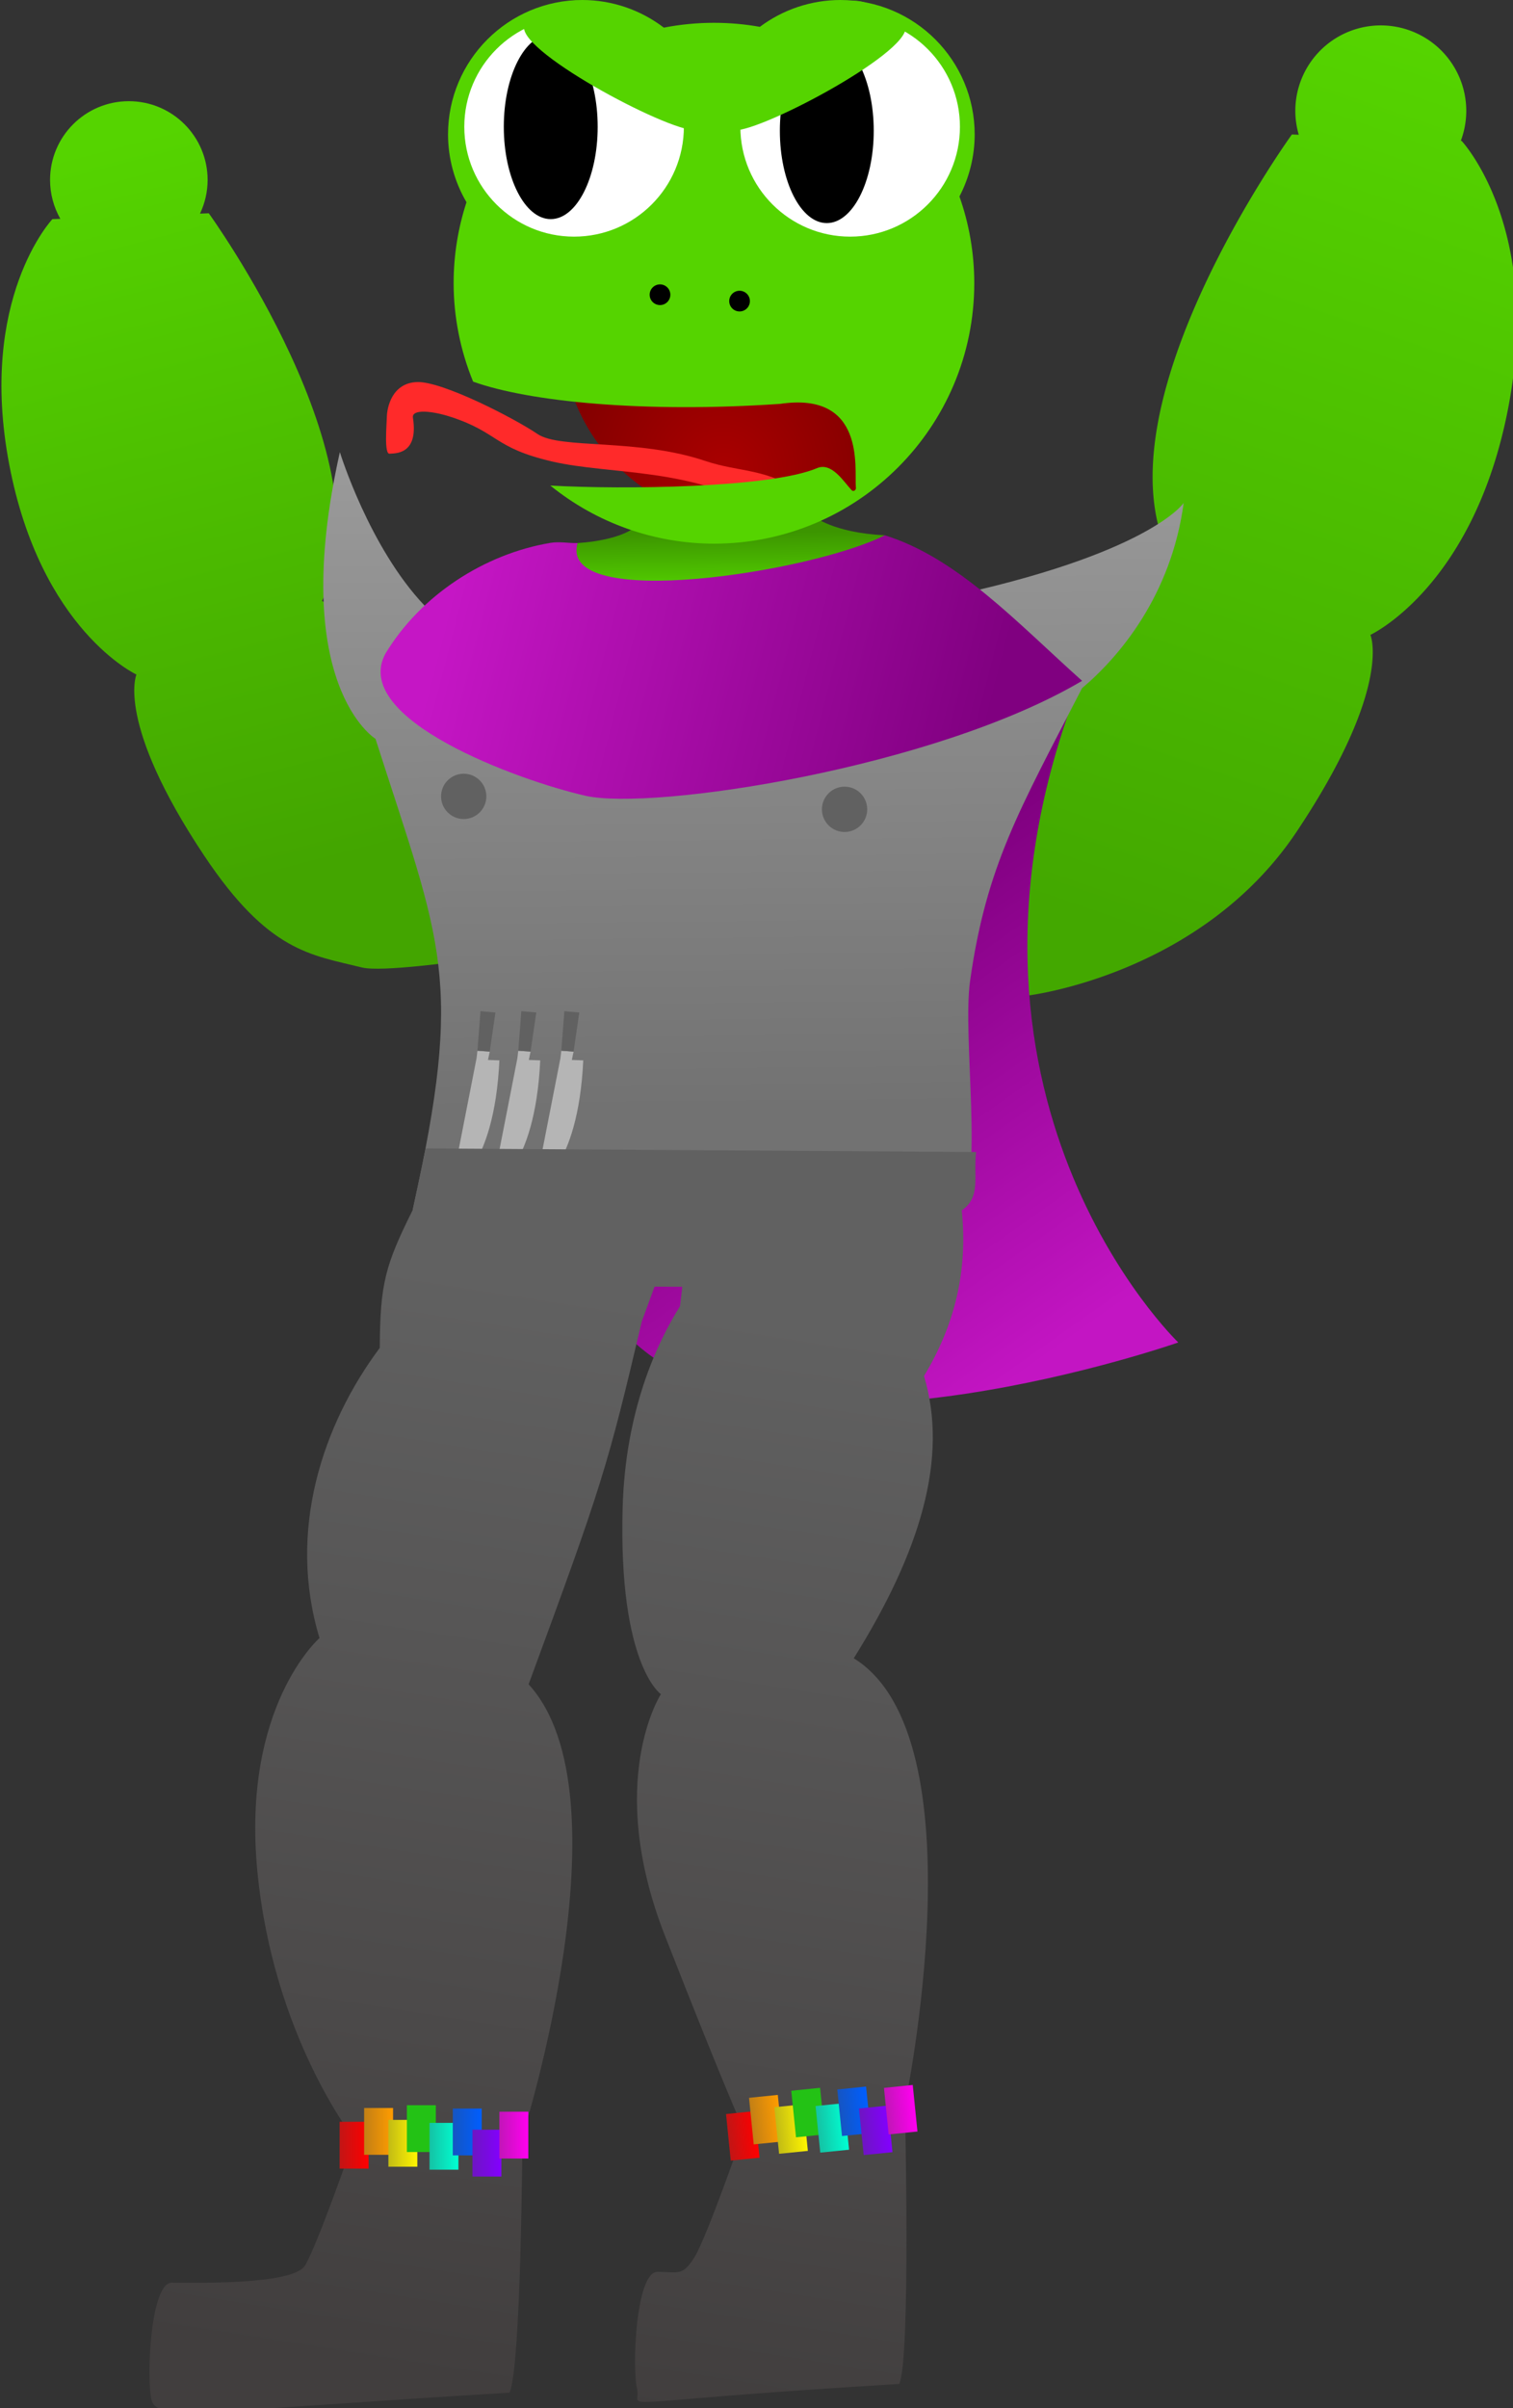 <?xml version="1.0" encoding="UTF-8" standalone="no"?>
<!-- Created with Inkscape (http://www.inkscape.org/) -->

<svg
   xmlns:dc="http://purl.org/dc/elements/1.1/"
   xmlns:cc="http://creativecommons.org/ns#"
   xmlns:rdf="http://www.w3.org/1999/02/22-rdf-syntax-ns#"
   xmlns:svg="http://www.w3.org/2000/svg"
   xmlns="http://www.w3.org/2000/svg"
   xmlns:xlink="http://www.w3.org/1999/xlink"
   xmlns:sodipodi="http://sodipodi.sourceforge.net/DTD/sodipodi-0.dtd"
   xmlns:inkscape="http://www.inkscape.org/namespaces/inkscape"
   width="1363.665"
   height="2169.469"
   viewBox="0 0 360.803 574.005"
   version="1.1"
   id="svg8"
   inkscape:version="0.92+devel unknown"
   sodipodi:docname="frog sensei angry.svg"
   inkscape:export-filename="/home/mbrickn/Projects/Operation-Ohio/game/images/characters/frog sensei/frog sensei angry.png"
   inkscape:export-xdpi="90"
   inkscape:export-ydpi="90">
  <rect x="0" y="0" width="360.803" height="574.005" fill="#333333" stroke="none"/>
  <title
     id="title4316">Frog Sensei</title>
  <defs
     id="defs2">
    <linearGradient
       inkscape:collect="always"
       id="linearGradient4641">
      <stop
         style="stop-color:#aa0000;stop-opacity:1;"
         offset="0"
         id="stop4637" />
      <stop
         style="stop-color:#7b0000;stop-opacity:1"
         offset="1"
         id="stop4639" />
    </linearGradient>
    <linearGradient
       inkscape:collect="always"
       id="linearGradient4633">
      <stop
         style="stop-color:#727272;stop-opacity:1;"
         offset="0"
         id="stop4629" />
      <stop
         style="stop-color:#a4a4a4;stop-opacity:1"
         offset="1"
         id="stop4631" />
    </linearGradient>
    <linearGradient
       inkscape:collect="always"
       id="linearGradient4623">
      <stop
         style="stop-color:#616161;stop-opacity:1;"
         offset="0"
         id="stop4619" />
      <stop
         style="stop-color:#413e3e;stop-opacity:1"
         offset="1"
         id="stop4621" />
    </linearGradient>
    <linearGradient
       inkscape:collect="always"
       id="linearGradient4614">
      <stop
         style="stop-color:#800080;stop-opacity:1;"
         offset="0"
         id="stop4610" />
      <stop
         style="stop-color:#c315c3;stop-opacity:1"
         offset="1"
         id="stop4612" />
    </linearGradient>
    <linearGradient
       inkscape:collect="always"
       id="linearGradient4606">
      <stop
         style="stop-color:#55d400;stop-opacity:1;"
         offset="0"
         id="stop4602" />
      <stop
         style="stop-color:#43a800;stop-opacity:1"
         offset="1"
         id="stop4604" />
    </linearGradient>
    <linearGradient
       inkscape:collect="always"
       id="linearGradient4598">
      <stop
         style="stop-color:#55d400;stop-opacity:1;"
         offset="0"
         id="stop4594" />
      <stop
         style="stop-color:#43a500;stop-opacity:1"
         offset="1"
         id="stop4596" />
    </linearGradient>
    <linearGradient
       inkscape:collect="always"
       id="linearGradient4578">
      <stop
         style="stop-color:#800080;stop-opacity:1;"
         offset="0"
         id="stop4574" />
      <stop
         style="stop-color:#c516c5;stop-opacity:1"
         offset="1"
         id="stop4576" />
    </linearGradient>
    <linearGradient
       inkscape:collect="always"
       id="linearGradient4570">
      <stop
         style="stop-color:#3c9500;stop-opacity:1;"
         offset="0"
         id="stop4566" />
      <stop
         style="stop-color:#55d400;stop-opacity:1"
         offset="1"
         id="stop4568" />
    </linearGradient>
    <linearGradient
       inkscape:collect="always"
       id="linearGradient4377">
      <stop
         style="stop-color:#c215b8;stop-opacity:1;"
         offset="0"
         id="stop4373" />
      <stop
         style="stop-color:#ff00f0;stop-opacity:1"
         offset="1"
         id="stop4375" />
    </linearGradient>
    <linearGradient
       inkscape:collect="always"
       id="linearGradient4369">
      <stop
         style="stop-color:#6e15c2;stop-opacity:1;"
         offset="0"
         id="stop4365" />
      <stop
         style="stop-color:#8300ff;stop-opacity:1"
         offset="1"
         id="stop4367" />
    </linearGradient>
    <linearGradient
       inkscape:collect="always"
       id="linearGradient4361">
      <stop
         style="stop-color:#1555c2;stop-opacity:1;"
         offset="0"
         id="stop4357" />
      <stop
         style="stop-color:#005eff;stop-opacity:1"
         offset="1"
         id="stop4359" />
    </linearGradient>
    <linearGradient
       inkscape:collect="always"
       id="linearGradient4353">
      <stop
         style="stop-color:#15c2a4;stop-opacity:1;"
         offset="0"
         id="stop4349" />
      <stop
         style="stop-color:#00ffd3;stop-opacity:1"
         offset="1"
         id="stop4351" />
    </linearGradient>
    <linearGradient
       inkscape:collect="always"
       id="linearGradient4345">
      <stop
         style="stop-color:#23c215;stop-opacity:1;"
         offset="0"
         id="stop4341" />
      <stop
         style="stop-color:#23c215;stop-opacity:1"
         offset="1"
         id="stop4343" />
    </linearGradient>
    <linearGradient
       inkscape:collect="always"
       id="linearGradient4337">
      <stop
         style="stop-color:#c2bb15;stop-opacity:1;"
         offset="0"
         id="stop4333" />
      <stop
         style="stop-color:#fff500;stop-opacity:1"
         offset="1"
         id="stop4335" />
    </linearGradient>
    <linearGradient
       inkscape:collect="always"
       id="linearGradient4329">
      <stop
         style="stop-color:#c27f15;stop-opacity:1;"
         offset="0"
         id="stop4325" />
      <stop
         style="stop-color:#ff9c00;stop-opacity:1"
         offset="1"
         id="stop4327" />
    </linearGradient>
    <linearGradient
       inkscape:collect="always"
       id="linearGradient4321">
      <stop
         style="stop-color:#c21515;stop-opacity:1;"
         offset="0"
         id="stop4317" />
      <stop
         style="stop-color:#ff0000;stop-opacity:1"
         offset="1"
         id="stop4319" />
    </linearGradient>
    <linearGradient
       inkscape:collect="always"
       xlink:href="#linearGradient4321"
       id="linearGradient4323"
       x1="300.213"
       y1="520.477"
       x2="307.115"
       y2="520.477"
       gradientUnits="userSpaceOnUse" />
    <linearGradient
       inkscape:collect="always"
       xlink:href="#linearGradient4329"
       id="linearGradient4331"
       x1="306.055"
       y1="517.184"
       x2="312.957"
       y2="517.184"
       gradientUnits="userSpaceOnUse" />
    <linearGradient
       inkscape:collect="always"
       xlink:href="#linearGradient4337"
       id="linearGradient4339"
       x1="311.842"
       y1="520.024"
       x2="318.744"
       y2="520.024"
       gradientUnits="userSpaceOnUse" />
    <linearGradient
       inkscape:collect="always"
       xlink:href="#linearGradient4345"
       id="linearGradient4347"
       x1="316.255"
       y1="516.522"
       x2="323.157"
       y2="516.522"
       gradientUnits="userSpaceOnUse" />
    <linearGradient
       inkscape:collect="always"
       xlink:href="#linearGradient4353"
       id="linearGradient4355"
       x1="321.643"
       y1="520.735"
       x2="328.545"
       y2="520.735"
       gradientUnits="userSpaceOnUse" />
    <linearGradient
       inkscape:collect="always"
       xlink:href="#linearGradient4361"
       id="linearGradient4363"
       x1="327.199"
       y1="517.324"
       x2="334.101"
       y2="517.324"
       gradientUnits="userSpaceOnUse" />
    <linearGradient
       inkscape:collect="always"
       xlink:href="#linearGradient4369"
       id="linearGradient4371"
       x1="331.885"
       y1="522.364"
       x2="338.787"
       y2="522.364"
       gradientUnits="userSpaceOnUse" />
    <linearGradient
       inkscape:collect="always"
       xlink:href="#linearGradient4377"
       id="linearGradient4379"
       x1="338.308"
       y1="518.07"
       x2="345.21"
       y2="518.07"
       gradientUnits="userSpaceOnUse" />
    <linearGradient
       gradientTransform="translate(38.405,35.103)"
       inkscape:collect="always"
       xlink:href="#linearGradient4321"
       id="linearGradient4323-3"
       x1="300.213"
       y1="520.477"
       x2="307.115"
       y2="520.477"
       gradientUnits="userSpaceOnUse" />
    <linearGradient
       gradientTransform="translate(38.405,35.103)"
       inkscape:collect="always"
       xlink:href="#linearGradient4329"
       id="linearGradient4331-5"
       x1="306.055"
       y1="517.184"
       x2="312.957"
       y2="517.184"
       gradientUnits="userSpaceOnUse" />
    <linearGradient
       gradientTransform="translate(38.405,35.103)"
       inkscape:collect="always"
       xlink:href="#linearGradient4337"
       id="linearGradient4339-6"
       x1="311.842"
       y1="520.024"
       x2="318.744"
       y2="520.024"
       gradientUnits="userSpaceOnUse" />
    <linearGradient
       gradientTransform="translate(38.405,35.103)"
       inkscape:collect="always"
       xlink:href="#linearGradient4345"
       id="linearGradient4347-1"
       x1="316.255"
       y1="516.522"
       x2="323.157"
       y2="516.522"
       gradientUnits="userSpaceOnUse" />
    <linearGradient
       gradientTransform="translate(38.405,35.103)"
       inkscape:collect="always"
       xlink:href="#linearGradient4353"
       id="linearGradient4355-0"
       x1="321.643"
       y1="520.735"
       x2="328.545"
       y2="520.735"
       gradientUnits="userSpaceOnUse" />
    <linearGradient
       gradientTransform="translate(38.405,35.103)"
       inkscape:collect="always"
       xlink:href="#linearGradient4361"
       id="linearGradient4363-6"
       x1="327.199"
       y1="517.324"
       x2="334.101"
       y2="517.324"
       gradientUnits="userSpaceOnUse" />
    <linearGradient
       gradientTransform="translate(38.405,35.103)"
       inkscape:collect="always"
       xlink:href="#linearGradient4369"
       id="linearGradient4371-2"
       x1="331.885"
       y1="522.364"
       x2="338.787"
       y2="522.364"
       gradientUnits="userSpaceOnUse" />
    <linearGradient
       gradientTransform="translate(38.405,35.103)"
       inkscape:collect="always"
       xlink:href="#linearGradient4377"
       id="linearGradient4379-8"
       x1="338.308"
       y1="518.07"
       x2="345.21"
       y2="518.07"
       gradientUnits="userSpaceOnUse" />
    <linearGradient
       inkscape:collect="always"
       xlink:href="#linearGradient4570"
       id="linearGradient4572"
       x1="389.286"
       y1="147.41"
       x2="389.446"
       y2="161.728"
       gradientUnits="userSpaceOnUse" />
    <linearGradient
       inkscape:collect="always"
       xlink:href="#linearGradient4578"
       id="linearGradient4580"
       x1="454.565"
       y1="183.161"
       x2="326.747"
       y2="150.313"
       gradientUnits="userSpaceOnUse" />
    <linearGradient
       inkscape:collect="always"
       xlink:href="#linearGradient4598"
       id="linearGradient4600"
       x1="944.155"
       y1="1351.106"
       x2="1116.579"
       y2="694.894"
       gradientUnits="userSpaceOnUse" />
    <linearGradient
       inkscape:collect="always"
       xlink:href="#linearGradient4606"
       id="linearGradient4608"
       x1="2079.788"
       y1="1445.227"
       x2="1803.849"
       y2="647.943"
       gradientUnits="userSpaceOnUse" />
    <linearGradient
       inkscape:collect="always"
       xlink:href="#linearGradient4614"
       id="linearGradient4616"
       x1="407.296"
       y1="239.103"
       x2="471.869"
       y2="330.517"
       gradientUnits="userSpaceOnUse" />
    <linearGradient
       inkscape:collect="always"
       xlink:href="#linearGradient4623"
       id="linearGradient4625"
       x1="1439.215"
       y1="1209.397"
       x2="1285.772"
       y2="2186.641"
       gradientUnits="userSpaceOnUse" />
    <linearGradient
       inkscape:collect="always"
       xlink:href="#linearGradient4633"
       id="linearGradient4635"
       x1="1493.854"
       y1="1031.739"
       x2="1486.488"
       y2="298.703"
       gradientUnits="userSpaceOnUse" />
    <radialGradient
       inkscape:collect="always"
       xlink:href="#linearGradient4641"
       id="radialGradient4643"
       cx="391.772"
       cy="132.51"
       fx="391.772"
       fy="132.51"
       r="45.438"
       gradientUnits="userSpaceOnUse"
       gradientTransform="translate(9.867291e-5)" />
  </defs>
  <sodipodi:namedview
     id="base"
     pagecolor="#ffffff"
     bordercolor="#666666"
     borderopacity="1.0"
     inkscape:pageopacity="0.0"
     inkscape:pageshadow="2"
     inkscape:zoom="0.35"
     inkscape:cx="-682.7112"
     inkscape:cy="1389.0682"
     inkscape:document-units="mm"
     inkscape:current-layer="layer3"
     showgrid="false"
     inkscape:window-width="1920"
     inkscape:window-height="1016"
     inkscape:window-x="0"
     inkscape:window-y="0"
     inkscape:window-maximized="1"
     units="px"
     inkscape:pagecheckerboard="true"
     inkscape:document-rotation="0"
     fit-margin-top="0"
     fit-margin-left="0"
     fit-margin-right="0"
     fit-margin-bottom="0">
    <inkscape:grid
       type="xygrid"
       id="grid4485"
       originx="-219.224"
       originy="297.406" />
  </sodipodi:namedview>
  <g
     inkscape:label="Head"
     inkscape:groupmode="layer"
     id="layer1"
     transform="translate(-219.224,-20.401)"
     style="display:inline">
    <path
       style="display:inline;fill:url(#linearGradient4572);fill-opacity:1;stroke:none;stroke-width:0.382px;stroke-linecap:butt;stroke-linejoin:miter;stroke-opacity:1"
       d="m 356.962,149.837 c 0,0 11.889,-0.548 14.878,-5.08 9.16,2.796 41.363,-1.35 41.363,-1.35 0,0 4.509,3.958 17.006,4.582 -13.053,23.668 -64.925,19.233 -64.925,19.233 0,0 -12.979,-4.11 -8.321,-17.385 z"
       id="path4591"
       inkscape:connector-curvature="0" />
    <circle
       style="display:inline;fill:url(#radialGradient4643);fill-opacity:1;stroke:none;stroke-width:3.99;stroke-linecap:round;stroke-linejoin:round;stroke-miterlimit:4;stroke-dasharray:none;stroke-dashoffset:0;stroke-opacity:1;paint-order:stroke markers fill"
       id="path4535"
       cx="398.614"
       cy="99.404"
       r="45.438" />
  </g>
  <g
     inkscape:groupmode="layer"
     id="layer3"
     inkscape:label="Body"
     style="display:inline"
     transform="translate(-219.224,-9.151)">
    <path
       style="fill:#ff2a2a;fill-opacity:1;stroke:none;stroke-width:0.585px;stroke-linecap:butt;stroke-linejoin:miter;stroke-opacity:1"
       d="m 402.546,131.463 c -18.058,-11.054 -37.649,-9.055 -51.648,-12.31 -13.999,-3.254 -12.7,-6.875 -24.143,-10.624 -4.383,-1.436 -9.399,-1.971 -9.059,0.2 1.427,9.124 -4.684,8.415 -5.534,8.567 -1.377,0.246 -0.733,-6.811 -0.682,-8.874 0.052,-2.063 1.172,-8.02 7.235,-8.206 6.063,-0.186 23.273,8.698 28.693,12.388 5.419,3.69 23.813,0.941 40.055,6.435 8.173,2.764 15.211,1.681 22.942,7.839 0.224,15.932 -2.749,3.973 -7.86,4.584 z"
       id="path4401"
       inkscape:connector-curvature="0"
       sodipodi:nodetypes="cscsccscscc" />
    <g
       id="g4512">
      <path
         id="circle4542"
         d="m 358.125,9.151 c -17.707,-2.2e-6 -32.062,14.355 -32.062,32.062 0.014,5.675 1.533,11.245 4.404,16.14 -1.988,6.079 -3.067,12.569 -3.068,19.311 0.014,8.046 1.594,16.013 4.649,23.457 13.308,4.777 40.665,7.516 73.2,5.297 20.428,-3.021 17.72,15.446 18.067,19.813 0.168,0.699 -0.53,1.266 -1.041,0.72 -1.827,-1.949 -4.711,-6.694 -8.197,-5.22 -11.196,4.734 -46.223,5.134 -63.614,4.157 11.036,8.946 24.807,13.837 39.014,13.855 34.285,-2.7e-4 62.078,-27.794 62.078,-62.078 -8e-5,-7.252 -1.248,-14.212 -3.534,-20.682 2.379,-4.56 3.625,-9.626 3.634,-14.77 0,-17.707 -14.355,-32.062 -32.062,-32.062 -6.911,0.012 -13.633,2.257 -19.165,6.4 -3.555,-0.633 -7.215,-0.964 -10.952,-0.964 -4.087,3.1e-5 -8.08,0.399 -11.947,1.153 -5.573,-4.26 -12.39,-6.575 -19.405,-6.589 z"
         style="display:inline;fill:#55d400;fill-opacity:1;stroke:none;stroke-width:5.452;stroke-linecap:round;stroke-linejoin:round;stroke-miterlimit:4;stroke-dasharray:none;stroke-dashoffset:0;stroke-opacity:1;paint-order:stroke markers fill"
         inkscape:connector-curvature="0"
         sodipodi:nodetypes="cccccccsscccccccccc" />
      <g
         id="g4584"
         transform="matrix(1,0,0,-1,0,399.759)">
        <path
           sodipodi:nodetypes="csscscccccccccc"
           inkscape:connector-curvature="0"
           style="fill:url(#linearGradient4600);fill-opacity:1;stroke:none;stroke-width:2.08px;stroke-linecap:butt;stroke-linejoin:miter;stroke-opacity:1"
           d="m 1241.314,609.484 c 0,0 -70.76,-10.049 -88.28,-5.721 -46.084,11.385 -84.247,13.935 -142.085,100.692 -79.825,119.738 -60.92,162.803 -60.92,162.803 0,0 -86.127,39.912 -114.486,189.059 -28.359,149.147 38.863,220.57 38.863,220.57 l 7.148,0.268 c -6.046,10.645 -9.233,22.675 -9.25,34.918 -6e-4,39.156 31.742,70.899 70.898,70.898 39.156,-5e-4 70.897,-31.743 70.896,-70.898 -0.026,-10.458 -2.365,-20.781 -6.85,-30.229 l 7.9,0.295 c 0,0 162.802,-224.772 101.883,-348.711 136.543,-66.171 210.065,-147.045 197.461,-261.531 -29.409,-34.661 -73.18,-62.412 -73.18,-62.412 z"
           transform="scale(0.265)"
           id="path4571" />
        <path
           style="fill:url(#linearGradient4608);fill-opacity:1;stroke:none;stroke-width:2.256px;stroke-linecap:butt;stroke-linejoin:miter;stroke-opacity:1"
           d="m 1751.355,578.408 c 0,0 -54.39,74.989 -86.295,112.592 -13.674,124.202 66.088,211.94 214.219,283.727 -66.089,134.457 110.529,378.303 110.529,378.303 l 6.191,-0.231 a 76.914,76.914 0 0 0 -3.103,21.43 76.914,76.914 0 0 0 76.914,76.914 76.914,76.914 0 0 0 76.914,-76.914 76.914,76.914 0 0 0 -4.896,-26.871 l 0.668,-0.025 c 0,0 72.926,-77.483 42.16,-239.287 -30.765,-161.804 -124.201,-205.103 -124.201,-205.103 0,0 20.51,-46.718 -66.09,-176.617 C 1907.766,596.425 1751.355,578.408 1751.355,578.408 Z"
           transform="scale(0.265)"
           id="path4569"
           inkscape:connector-curvature="0" />
      </g>
    </g>
    <path
       style="fill:url(#linearGradient4616);fill-opacity:1;stroke:none;stroke-width:0.382px;stroke-linecap:butt;stroke-linejoin:miter;stroke-opacity:1"
       d="m 316.629,158.672 c 0,0 18.512,139.611 54.765,171.236 36.253,31.625 128.813,-0.771 128.813,-0.771 0,0 -61.489,-58.904 -23.709,-156.737 3.782,-9.794 -55.259,7.079 -68.526,0.991 -40.732,-18.689 -91.342,-14.719 -91.342,-14.719 z"
       id="path4628"
       inkscape:connector-curvature="0"
       sodipodi:nodetypes="cscssc" />
    <path
       style="fill:url(#linearGradient4635);fill-opacity:1;stroke:none;stroke-width:4.934px;stroke-linecap:butt;stroke-linejoin:miter;stroke-opacity:1"
       d="m 1892.418,486.913 c 0,0 -30.798,46.469 -218.834,85.825 -110.229,23.071 -75.937,60.162 -28.691,86.912 -96.626,15.503 -210.62,35.307 -264.25,26.266 -43.067,-7.261 -78.6,-26.611 -107.908,-44.518 20.58,-21.857 -7.689,-3.846 -63.107,-61.836 -50.142,-52.469 -76.532,-138.359 -76.532,-138.359 -47.008,209.419 32.073,257.887 32.073,257.887 59.573,185.941 79.958,214.957 33.445,423.865 l 491.953,1.631 c 22.495,-27.438 2.522,-157.158 9.639,-207.639 14.675,-104.096 44.519,-154.05 100.783,-263.449 33.568,-28.182 80.332,-83.684 91.429,-166.585 z"
       transform="scale(0.265)"
       id="path4530"
       inkscape:connector-curvature="0"
       sodipodi:nodetypes="cscscsccccscc" />
    <path
       style="fill:url(#linearGradient4580);fill-opacity:1;stroke:none;stroke-width:1.305px;stroke-linecap:butt;stroke-linejoin:miter;stroke-opacity:1"
       d="m 311.163,164.898 c -8.549,15.616 31.604,30.274 47.652,33.928 16.049,3.654 83.355,-6.635 118.454,-27.391 -15.442,-13.791 -29.647,-29.303 -47.059,-34.696 -17.256,8.792 -78.019,18.267 -73.247,1.847 -2.235,0.076 -4.275,-0.409 -6.511,-0.033 -15.625,2.628 -30.81,12.366 -39.289,26.344 z"
       id="path4532"
       inkscape:connector-curvature="0"
       sodipodi:nodetypes="cscccscc" />
    <circle
       style="fill:#616161;fill-opacity:1;stroke:none;stroke-width:2.886;stroke-linecap:round;stroke-linejoin:round;stroke-miterlimit:4;stroke-dasharray:none;stroke-dashoffset:0;stroke-opacity:1;paint-order:stroke markers fill"
       id="path4547"
       cx="329.802"
       cy="198.974"
       r="5.399" />
    <circle
       r="5.399"
       cy="202.059"
       cx="420.627"
       id="circle4549"
       style="fill:#616161;fill-opacity:1;stroke:none;stroke-width:2.886;stroke-linecap:round;stroke-linejoin:round;stroke-miterlimit:4;stroke-dasharray:none;stroke-dashoffset:0;stroke-opacity:1;paint-order:stroke markers fill" />
    <path
       style="fill:#b5b5b5;fill-opacity:1;stroke:none;stroke-width:0.586px;stroke-linecap:butt;stroke-linejoin:miter;stroke-opacity:1"
       d="m 332.868,261.378 -6.073,30.995 c 0,0 10.262,-4.084 11.518,-30.471 -2.827,-0.105 -2.723,-0.105 -2.723,-0.105 l 0.419,-1.989 -2.932,-0.209 z"
       id="path4577"
       inkscape:connector-curvature="0" />
    <path
       inkscape:connector-curvature="0"
       id="path4581"
       d="m 342.606,261.378 -6.073,30.995 c 0,0 10.262,-4.084 11.518,-30.471 -2.827,-0.105 -2.723,-0.105 -2.723,-0.105 l 0.419,-1.989 -2.932,-0.209 z"
       style="fill:#b5b5b5;fill-opacity:1;stroke:none;stroke-width:0.586px;stroke-linecap:butt;stroke-linejoin:miter;stroke-opacity:1" />
    <path
       style="fill:#b5b5b5;fill-opacity:1;stroke:none;stroke-width:0.586px;stroke-linecap:butt;stroke-linejoin:miter;stroke-opacity:1"
       d="m 352.868,261.378 -6.073,30.995 c 0,0 10.262,-4.084 11.518,-30.471 -2.827,-0.105 -2.723,-0.105 -2.723,-0.105 l 0.419,-1.989 -2.932,-0.209 z"
       id="path4585"
       inkscape:connector-curvature="0" />
    <path
       style="fill:url(#linearGradient4625);fill-opacity:1;stroke:none;stroke-width:1.443px;stroke-linecap:butt;stroke-linejoin:miter;stroke-opacity:1"
       d="m 1210.393,1067.516 -11.779,55.44 c -24.861,49.907 -29.334,66.509 -29.598,123.943 -51.625,69.112 -83.461,164.77 -54.232,260.983 0,0 -70.253,61.379 -55.918,209.893 14.335,148.514 87.201,240.707 87.201,240.707 0,0 -33.411,96.203 -44.402,113.889 -10.992,17.685 -100.602,15.379 -119.852,15.379 -19.249,0 -22.952,85.998 -18.186,105.473 4.766,19.476 48.651,9.863 322.145,-6.58 10.548,-22.814 11.6,-230.641 11.6,-230.641 0,0 97.196,-306.372 5.582,-406.51 66.584,-180.566 71.023,-195.566 101.834,-326.314 l 11.49,-31.348 24.934,0.109 -1.996,17.459 c -21.192,33.703 -49.314,94.388 -51.664,181.648 -3.807,141.377 34.443,167.324 34.443,167.324 0,0 -50.793,78.249 3.604,217.184 54.397,138.935 71.17,175.09 71.17,175.09 0,0 -33.411,96.204 -44.402,113.889 -10.992,17.685 -14.331,13.469 -33.58,13.469 -19.25,0 -22.952,85.997 -18.186,105.473 4.766,19.475 -37.62,11.775 235.873,-4.668 10.548,-22.814 5.094,-251.047 5.094,-251.047 0,0 69.495,-330.388 -46.008,-401.66 60.016,-96.058 85.327,-180.16 63.203,-253.908 27.488,-45.385 39.635,-94.396 33.963,-148.975 17.666,-12.01 10.259,-30.61 12.922,-52.478 z"
       transform="scale(0.265)"
       id="path4575"
       inkscape:connector-curvature="0" />
    <path
       style="fill:#616161;fill-opacity:1;stroke:none;stroke-width:0.586px;stroke-linecap:butt;stroke-linejoin:miter;stroke-opacity:1"
       d="m 353.077,259.598 2.932,0.209 1.361,-9.319 -3.56,-0.314 z"
       id="path4587"
       inkscape:connector-curvature="0" />
    <path
       inkscape:connector-curvature="0"
       id="path4583"
       d="m 342.815,259.598 2.932,0.209 1.361,-9.319 -3.56,-0.314 z"
       style="fill:#616161;fill-opacity:1;stroke:none;stroke-width:0.586px;stroke-linecap:butt;stroke-linejoin:miter;stroke-opacity:1" />
    <path
       style="fill:#616161;fill-opacity:1;stroke:none;stroke-width:0.586px;stroke-linecap:butt;stroke-linejoin:miter;stroke-opacity:1"
       d="m 333.077,259.598 2.932,0.209 1.361,-9.319 -3.56,-0.314 z"
       id="path4579"
       inkscape:connector-curvature="0" />
    <rect
       style="fill:url(#linearGradient4323);fill-opacity:1;stroke:none;stroke-width:3.643;stroke-linecap:square;stroke-linejoin:bevel;paint-order:stroke fill markers"
       id="rect4310"
       width="6.902"
       height="11.157"
       x="300.213"
       y="514.898" />
    <rect
       y="511.606"
       x="306.055"
       height="11.157"
       width="6.902"
       id="rect4312"
       style="fill:url(#linearGradient4331);fill-opacity:1;stroke:none;stroke-width:3.643;stroke-linecap:square;stroke-linejoin:bevel;paint-order:stroke fill markers" />
    <rect
       style="fill:url(#linearGradient4339);fill-opacity:1;stroke:none;stroke-width:3.643;stroke-linecap:square;stroke-linejoin:bevel;paint-order:stroke fill markers"
       id="rect4314"
       width="6.902"
       height="11.157"
       x="311.842"
       y="514.446" />
    <rect
       y="510.944"
       x="316.255"
       height="11.157"
       width="6.902"
       id="rect4316"
       style="fill:url(#linearGradient4347);fill-opacity:1;stroke:none;stroke-width:3.643;stroke-linecap:square;stroke-linejoin:bevel;paint-order:stroke fill markers" />
    <rect
       style="fill:url(#linearGradient4355);fill-opacity:1;stroke:none;stroke-width:3.643;stroke-linecap:square;stroke-linejoin:bevel;paint-order:stroke fill markers"
       id="rect4318"
       width="6.902"
       height="11.157"
       x="321.643"
       y="515.157" />
    <rect
       y="511.746"
       x="327.199"
       height="11.157"
       width="6.902"
       id="rect4320"
       style="fill:url(#linearGradient4363);fill-opacity:1;stroke:none;stroke-width:3.643;stroke-linecap:square;stroke-linejoin:bevel;paint-order:stroke fill markers" />
    <rect
       style="fill:url(#linearGradient4371);fill-opacity:1;stroke:none;stroke-width:3.643;stroke-linecap:square;stroke-linejoin:bevel;paint-order:stroke fill markers"
       id="rect4322"
       width="6.902"
       height="11.157"
       x="331.885"
       y="516.786" />
    <rect
       y="512.491"
       x="338.308"
       height="11.157"
       width="6.902"
       id="rect4324"
       style="fill:url(#linearGradient4379);fill-opacity:1;stroke:none;stroke-width:3.643;stroke-linecap:square;stroke-linejoin:bevel;paint-order:stroke fill markers" />
    <rect
       style="display:inline;fill:url(#linearGradient4323-3);fill-opacity:1;stroke:none;stroke-width:3.643;stroke-linecap:square;stroke-linejoin:bevel;paint-order:stroke fill markers"
       id="rect4310-2"
       width="6.902"
       height="11.157"
       x="338.618"
       y="550.002"
       transform="rotate(-5.788)" />
    <rect
       y="546.709"
       x="344.46"
       height="11.157"
       width="6.902"
       id="rect4312-0"
       style="display:inline;fill:url(#linearGradient4331-5);fill-opacity:1;stroke:none;stroke-width:3.643;stroke-linecap:square;stroke-linejoin:bevel;paint-order:stroke fill markers"
       transform="rotate(-5.788)" />
    <rect
       style="display:inline;fill:url(#linearGradient4339-6);fill-opacity:1;stroke:none;stroke-width:3.643;stroke-linecap:square;stroke-linejoin:bevel;paint-order:stroke fill markers"
       id="rect4314-2"
       width="6.902"
       height="11.157"
       x="350.247"
       y="549.549"
       transform="rotate(-5.788)" />
    <rect
       y="546.047"
       x="354.66"
       height="11.157"
       width="6.902"
       id="rect4316-3"
       style="display:inline;fill:url(#linearGradient4347-1);fill-opacity:1;stroke:none;stroke-width:3.643;stroke-linecap:square;stroke-linejoin:bevel;paint-order:stroke fill markers"
       transform="rotate(-5.788)" />
    <rect
       style="display:inline;fill:url(#linearGradient4355-0);fill-opacity:1;stroke:none;stroke-width:3.643;stroke-linecap:square;stroke-linejoin:bevel;paint-order:stroke fill markers"
       id="rect4318-7"
       width="6.902"
       height="11.157"
       x="360.048"
       y="550.26"
       transform="rotate(-5.788)" />
    <rect
       y="546.849"
       x="365.604"
       height="11.157"
       width="6.902"
       id="rect4320-5"
       style="display:inline;fill:url(#linearGradient4363-6);fill-opacity:1;stroke:none;stroke-width:3.643;stroke-linecap:square;stroke-linejoin:bevel;paint-order:stroke fill markers"
       transform="rotate(-5.788)" />
    <rect
       style="display:inline;fill:url(#linearGradient4371-2);fill-opacity:1;stroke:none;stroke-width:3.643;stroke-linecap:square;stroke-linejoin:bevel;paint-order:stroke fill markers"
       id="rect4322-9"
       width="6.902"
       height="11.157"
       x="370.29"
       y="551.889"
       transform="rotate(-5.788)" />
    <rect
       y="547.595"
       x="376.713"
       height="11.157"
       width="6.902"
       id="rect4324-2"
       style="display:inline;fill:url(#linearGradient4379-8);fill-opacity:1;stroke:none;stroke-width:3.643;stroke-linecap:square;stroke-linejoin:bevel;paint-order:stroke fill markers"
       transform="rotate(-5.788)" />
    <circle
       style="display:inline;fill:#ffffff;fill-opacity:1;stroke:none;stroke-width:4.015;stroke-linecap:round;stroke-linejoin:round;stroke-miterlimit:4;stroke-dasharray:none;stroke-dashoffset:0;stroke-opacity:1;paint-order:stroke markers fill"
       id="path4612"
       cx="356.125"
       cy="39.373"
       r="26.181" />
    <circle
       r="26.181"
       cy="39.373"
       cx="421.957"
       id="circle4614"
       style="display:inline;fill:#ffffff;fill-opacity:1;stroke:none;stroke-width:4.015;stroke-linecap:round;stroke-linejoin:round;stroke-miterlimit:4;stroke-dasharray:none;stroke-dashoffset:0;stroke-opacity:1;paint-order:stroke markers fill" />
    <ellipse
       style="display:inline;fill:#000000;fill-opacity:1;stroke:none;stroke-width:7.076;stroke-linecap:round;stroke-linejoin:round;stroke-miterlimit:4;stroke-dasharray:none;stroke-dashoffset:0;stroke-opacity:1;paint-order:stroke markers fill"
       id="path4616"
       cx="350.558"
       cy="39.373"
       rx="11.193"
       ry="22.007" />
    <ellipse
       ry="22.007"
       rx="11.193"
       cy="40.321"
       cx="416.389"
       id="ellipse4620"
       style="display:inline;fill:#000000;fill-opacity:1;stroke:none;stroke-width:7.076;stroke-linecap:round;stroke-linejoin:round;stroke-miterlimit:4;stroke-dasharray:none;stroke-dashoffset:0;stroke-opacity:1;paint-order:stroke markers fill" />
    <circle
       style="display:inline;fill:#000000;fill-opacity:1;stroke:none;stroke-width:4.015;stroke-linecap:round;stroke-linejoin:round;stroke-miterlimit:4;stroke-dasharray:none;stroke-dashoffset:0;stroke-opacity:1;paint-order:stroke markers fill"
       id="path4624"
       cx="376.614"
       cy="79.403"
       r="2.466" />
    <circle
       r="2.466"
       cy="80.921"
       cx="395.586"
       id="circle4626"
       style="display:inline;fill:#000000;fill-opacity:1;stroke:none;stroke-width:4.015;stroke-linecap:round;stroke-linejoin:round;stroke-miterlimit:4;stroke-dasharray:none;stroke-dashoffset:0;stroke-opacity:1;paint-order:stroke markers fill" />
    <path
       transform="matrix(0.999,-0.034,0.449,0.894,0,0)"
       style="display:inline;fill:#55d400;fill-opacity:1;stroke:none;stroke-width:1.187;stroke-linecap:round;paint-order:stroke fill markers"
       d="m 361.761,36.778 c 0,6.513 4.037,21.816 -2.7,21.816 -6.737,-10e-7 -33.502,-23.177 -27.519,-29.27 0,0 8.667,-5.122 13.383,-5.721 7.063,-0.897 16.836,6.662 16.836,13.175"
       id="path4381"
       inkscape:connector-curvature="0"
       sodipodi:nodetypes="csssc" />
    <path
       sodipodi:nodetypes="csssc"
       inkscape:connector-curvature="0"
       id="path4399"
       d="m 401.446,20.636 c -2.924,5.819 -13.829,19.358 -7.095,19.585 6.733,0.228 43.888,-19.578 40.644,-25.225 0,0 -6.363,-4.87 -10.807,-5.564 -6.656,-1.04 -19.818,5.384 -22.742,11.204"
       style="display:inline;fill:#55d400;fill-opacity:1;stroke:none;stroke-width:1.131;stroke-linecap:round;paint-order:stroke fill markers" />
  </g>
</svg>
